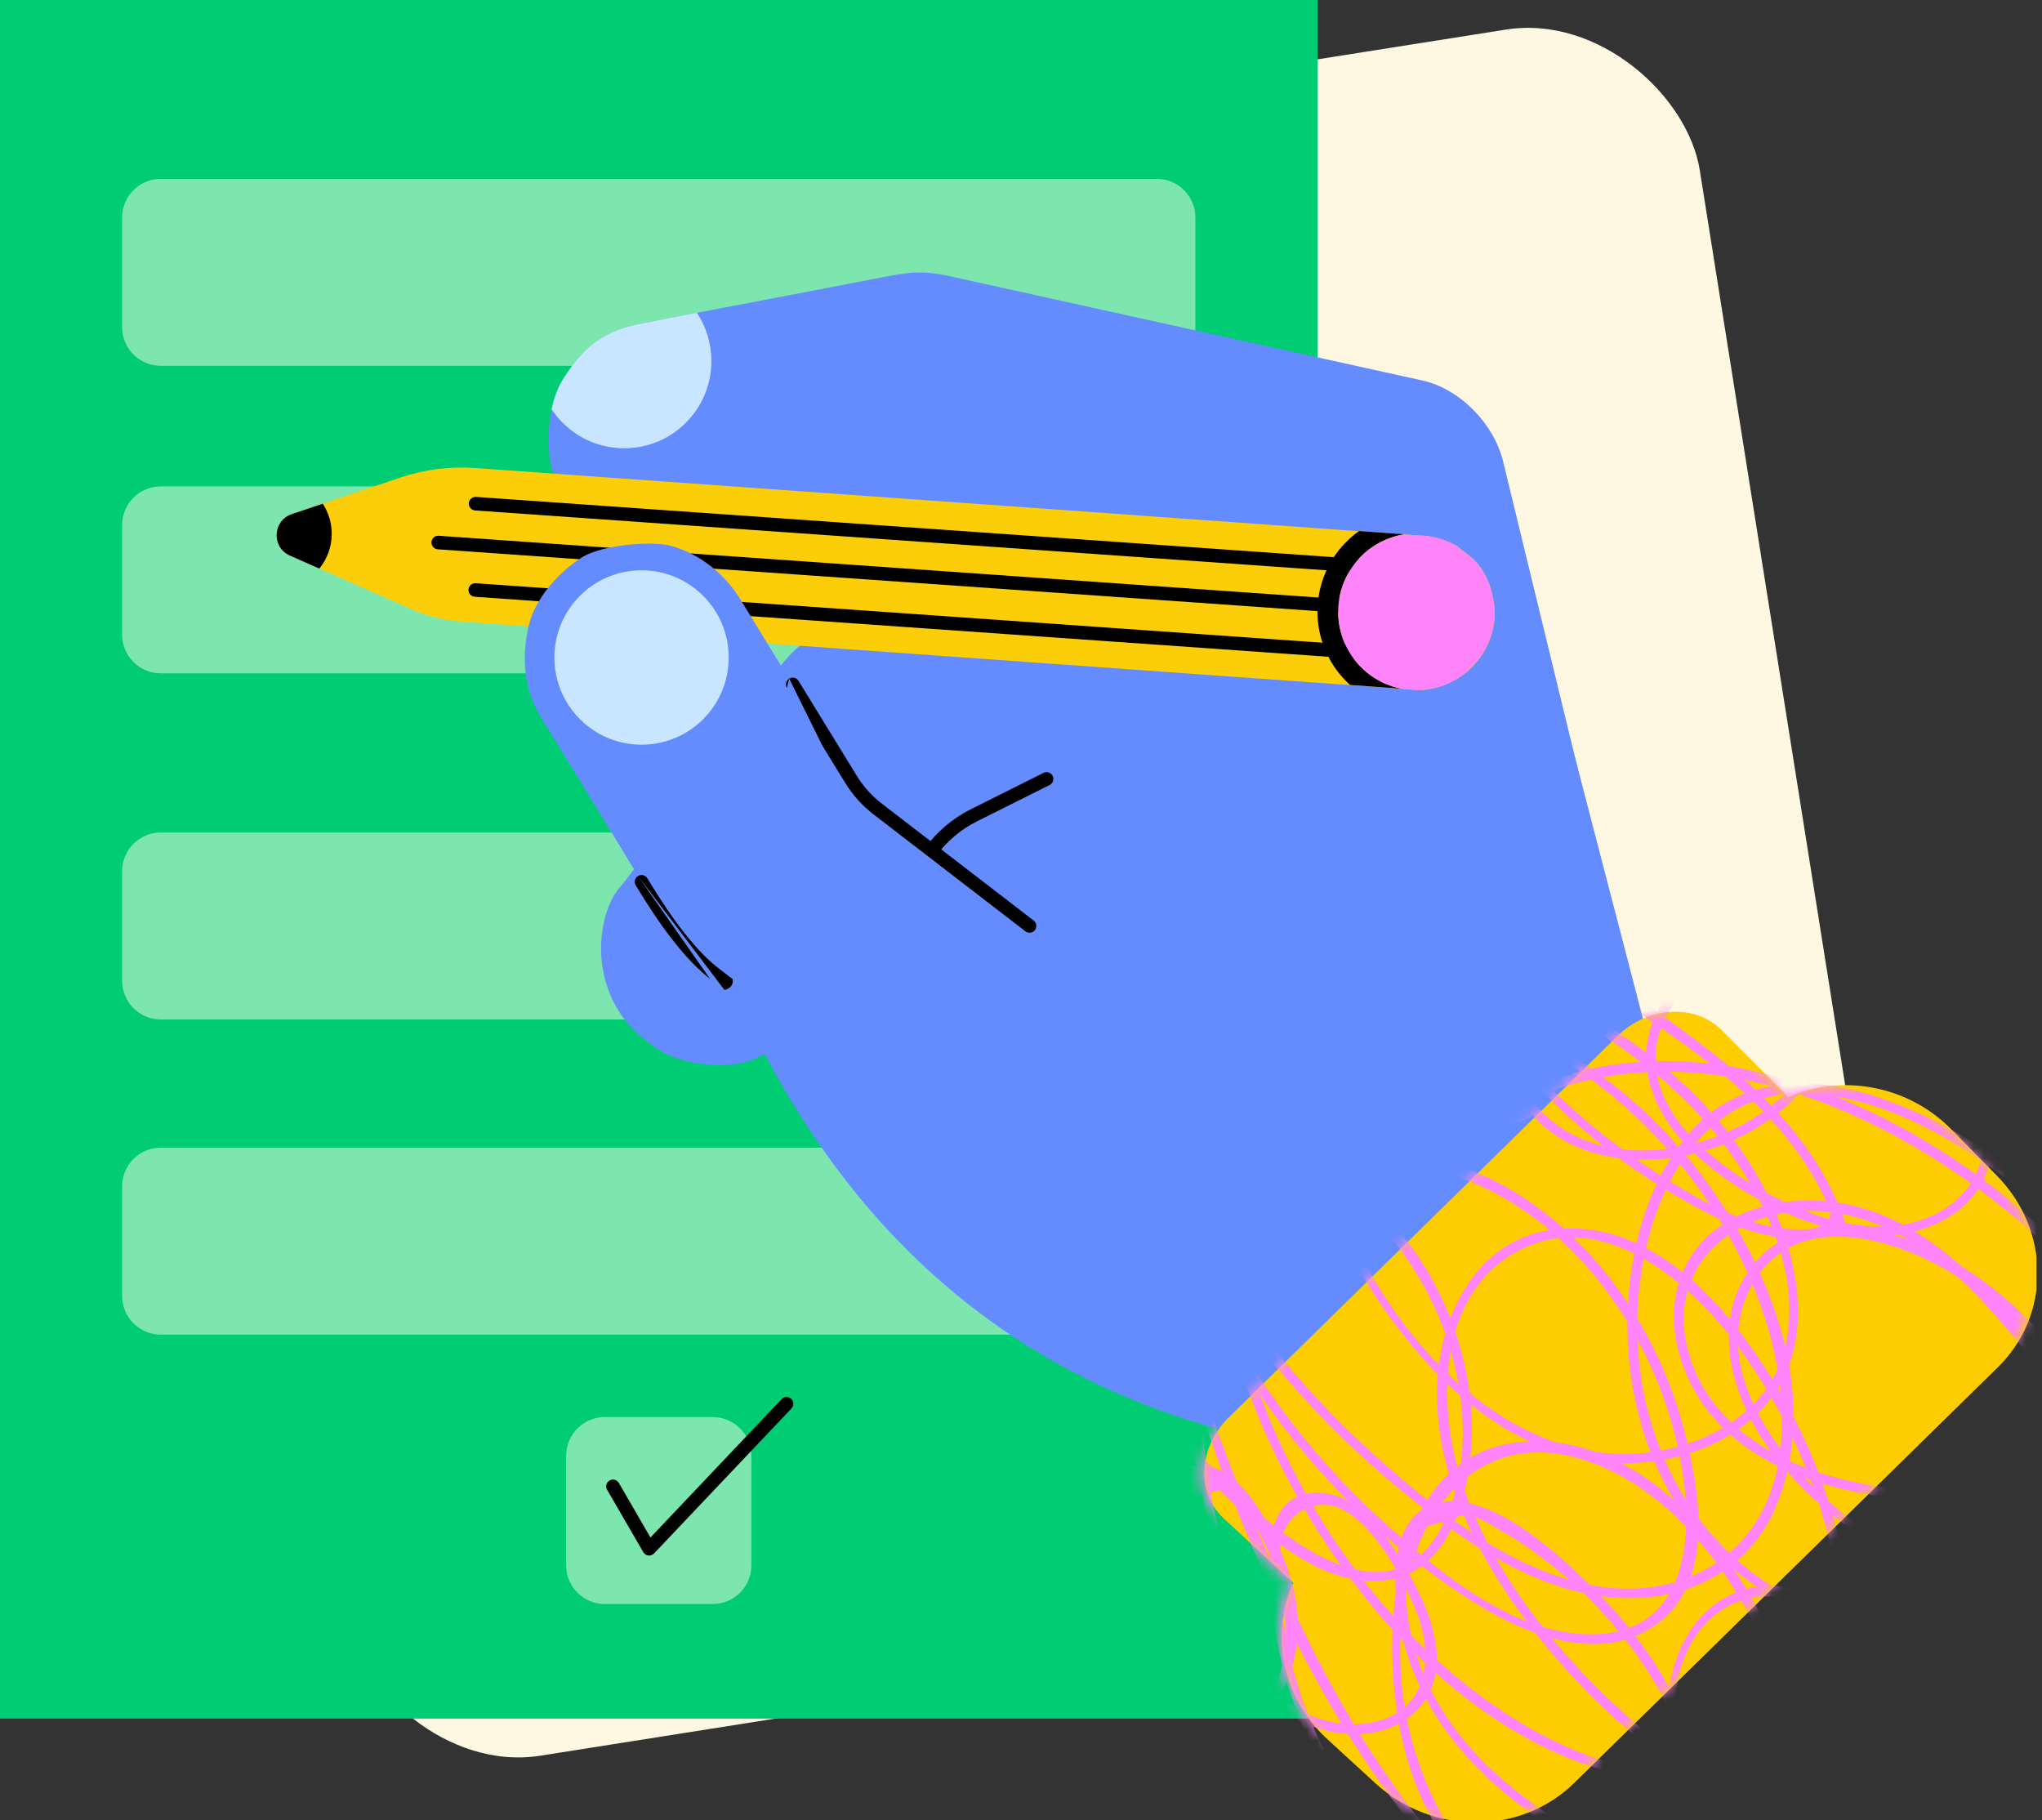 <svg width="193" height="172" viewBox="0 0 193 172" fill="none" xmlns="http://www.w3.org/2000/svg">
<rect x="0" y="0" width="193" height="172" fill="#333333" stroke="none"/>
<rect width="147.71" height="146.841" rx="16" transform="matrix(0.988 -0.156 0.157 0.988 12.21 23.342)" fill="#FEF8E3"/>
<g clip-path="url(#clip0)">
<path d="M124.526 0H0V162.418H124.526V0Z" fill="#00CD73"/>
<path d="M109.326 63.633H15.199C13.178 63.633 11.542 61.997 11.542 59.975V49.623C11.542 47.601 13.178 45.965 15.199 45.965H109.326C111.347 45.965 112.983 47.601 112.983 49.623V59.975C112.99 61.997 111.347 63.633 109.326 63.633Z" fill="#7DE6AF"/>
<path d="M109.326 34.573H15.199C13.178 34.573 11.542 32.937 11.542 30.915V20.563C11.542 18.541 13.178 16.905 15.199 16.905H109.326C111.347 16.905 112.983 18.541 112.983 20.563V30.915C112.99 32.937 111.347 34.573 109.326 34.573Z" fill="#7DE6AF"/>
<path d="M109.326 96.346H15.199C13.178 96.346 11.542 94.709 11.542 92.688V82.335C11.542 80.314 13.178 78.677 15.199 78.677H109.326C111.347 78.677 112.983 80.314 112.983 82.335V92.688C112.99 94.709 111.347 96.346 109.326 96.346Z" fill="#7DE6AF"/>
<path d="M109.326 126.131H15.199C13.178 126.131 11.542 124.495 11.542 122.473V112.121C11.542 110.099 13.178 108.463 15.199 108.463H109.326C111.347 108.463 112.983 110.099 112.983 112.121V122.473C112.99 124.495 111.347 126.131 109.326 126.131Z" fill="#7DE6AF"/>
<path d="M67.36 151.591H57.165C55.144 151.591 53.508 149.954 53.508 147.933V137.581C53.508 135.559 55.144 133.922 57.165 133.922H67.36C69.381 133.922 71.017 135.559 71.017 137.581V147.933C71.017 149.954 69.381 151.591 67.36 151.591Z" fill="#7DE6AF"/>
<path d="M69.061 93.201C73.969 103.27 86.415 130.957 123.794 136.92L141.823 153.901L172.369 126.06L157.689 105.517L148.374 69.718L121.53 45.959L82.951 56.413L69.061 93.201Z" fill="#648CFF"/>
<path d="M77.241 95.287C78.883 93.021 80.526 90.756 82.162 88.49C84.625 85.089 89.553 78.292 89.553 78.292C89.553 78.292 95.224 75.455 98.907 73.607C104.778 70.668 110.648 67.728 116.519 64.789C117.866 64.115 119.207 63.441 120.554 62.767C121.831 62.08 122.858 61.137 123.627 59.943C124.596 58.884 125.251 57.646 125.591 56.214C126.046 54.758 126.11 53.301 125.783 51.844C125.719 50.387 125.283 49.026 124.481 47.768C122.973 45.426 120.727 43.372 117.937 42.73C116.968 42.602 115.993 42.467 115.024 42.339C113.048 42.345 111.206 42.846 109.493 43.834C106.741 45.214 103.995 46.587 101.242 47.967C96.058 50.567 90.868 53.16 85.684 55.759C82.733 57.235 79.749 58.666 76.824 60.194C74.54 61.381 72.737 64.32 71.159 66.502C69.612 68.633 68.066 70.764 66.52 72.894C63.831 76.598 60.361 81.77 58.461 84.01C57.236 85.454 56.216 89.042 57.21 92.655C58.205 96.262 60.476 98.001 62.247 99.202C64.018 100.402 67.951 101.127 70.69 100.305C72.743 99.709 76.272 96.936 77.241 95.287Z" fill="#648CFF"/>
<path fill-rule="evenodd" clip-rule="evenodd" d="M99.494 73.327C99.652 73.644 99.524 74.029 99.207 74.188L92.342 77.621C90.792 78.396 89.46 79.529 88.442 80.928C88.442 80.929 88.442 80.928 88.442 80.928L87.224 82.61C87.016 82.897 86.614 82.96 86.328 82.752C86.041 82.544 85.977 82.143 86.185 81.856L87.404 80.174C88.542 78.609 90.033 77.341 91.768 76.473L98.633 73.04C98.95 72.881 99.335 73.01 99.494 73.327Z" fill="black"/>
<path d="M65.615 51.882C66.873 51.638 71.03 50.836 73.744 50.316C78.088 49.476 82.425 48.641 86.769 47.8C87.763 47.608 88.751 47.415 89.746 47.223C87.802 47.223 85.864 47.223 83.92 47.223C85.395 47.55 86.878 47.877 88.353 48.198C91.901 48.981 95.456 49.764 99.004 50.547C103.302 51.497 107.601 52.441 111.899 53.391C115.621 54.212 119.335 55.033 123.057 55.855C124.872 56.253 126.688 56.676 128.51 57.055C128.536 57.062 128.562 57.068 128.587 57.074C126.04 54.526 123.487 51.972 120.939 49.424C121.812 53.005 122.678 56.587 123.551 60.174C124.93 65.861 126.31 71.547 127.695 77.227C128.01 78.529 128.331 79.839 128.645 81.141C128.985 82.566 129.639 83.811 130.608 84.87C131.378 86.064 132.405 87.001 133.681 87.694C134.939 88.496 136.299 88.927 137.755 88.997C139.212 89.324 140.668 89.26 142.125 88.805C144.774 87.945 147.334 86.302 148.669 83.766C149.035 82.894 149.407 82.021 149.772 81.148C150.292 79.203 150.292 77.265 149.772 75.32C148.9 71.739 148.034 68.158 147.161 64.57C145.782 58.884 144.402 53.198 143.016 47.518C142.702 46.215 142.381 44.906 142.067 43.603C141.207 40.073 138.006 36.742 134.419 35.953C131.179 35.241 127.933 34.522 124.693 33.809C118.245 32.385 111.797 30.966 105.355 29.541C100.556 28.483 95.751 27.424 90.952 26.365C90.579 26.281 90.207 26.198 89.829 26.114C87.429 25.601 86.307 25.652 83.894 26.108C83.715 26.14 83.535 26.179 83.355 26.211C81.026 26.66 78.697 27.109 76.375 27.558C70.966 28.605 63.447 29.997 60.143 30.69C56.839 31.39 55.004 33.052 53.265 35.793C51.526 38.533 51.706 42.782 52.161 44.239C53.021 46.889 54.619 49.001 57.198 50.785C59.751 52.563 63.678 52.402 65.615 51.882C65.615 51.882 64.358 52.126 65.615 51.882Z" fill="#648CFF"/>
<path d="M133.963 50.599C133.136 50.541 132.308 50.483 131.487 50.419C129.241 50.258 126.989 50.098 124.744 49.938C121.42 49.7 118.09 49.463 114.767 49.225C110.706 48.936 106.651 48.648 102.59 48.352C98.124 48.031 93.659 47.717 89.187 47.396C84.696 47.075 80.211 46.754 75.72 46.433C71.537 46.132 67.347 45.837 63.164 45.535C59.629 45.285 56.087 45.028 52.552 44.778C50.005 44.598 47.464 44.412 44.917 44.232C42.524 44.059 40.125 44.367 37.853 45.13C34.979 46.093 30.841 47.486 27.588 48.583C25.772 49.2 25.657 51.722 27.408 52.498L38.867 57.562C40.368 58.23 41.979 58.627 43.621 58.743C45.867 58.903 48.119 59.064 50.364 59.224C53.688 59.462 57.018 59.699 60.341 59.937C64.402 60.225 68.457 60.514 72.518 60.809C76.984 61.13 81.449 61.445 85.921 61.766C90.412 62.087 94.897 62.407 99.388 62.728C103.571 63.03 107.761 63.325 111.944 63.627C115.479 63.877 119.021 64.134 122.556 64.384C125.103 64.564 127.644 64.75 130.191 64.93C131.397 65.013 132.603 65.116 133.816 65.186C133.867 65.186 133.918 65.193 133.976 65.199C135.766 65.328 137.909 64.294 139.141 63.062C140.405 61.798 141.361 59.718 141.277 57.896C141.194 56.009 140.572 54.045 139.141 52.729L137.665 51.587C136.51 50.932 135.278 50.605 133.963 50.599Z" fill="#FCCD09"/>
<path d="M31.354 50.451C31.354 49.399 31.04 48.423 30.507 47.602C29.494 47.942 28.499 48.275 27.575 48.59C25.76 49.206 25.644 51.728 27.396 52.505L30.18 53.737C30.912 52.839 31.354 51.696 31.354 50.451Z" fill="black"/>
<path fill-rule="evenodd" clip-rule="evenodd" d="M40.781 51.228C40.806 50.874 41.112 50.608 41.466 50.633L135.856 57.262C136.21 57.287 136.476 57.594 136.451 57.947C136.426 58.301 136.12 58.567 135.766 58.543L41.376 51.913C41.023 51.888 40.756 51.581 40.781 51.228Z" fill="black"/>
<path fill-rule="evenodd" clip-rule="evenodd" d="M44.31 47.557C44.334 47.203 44.641 46.937 44.995 46.962L135.856 53.347C136.21 53.372 136.476 53.679 136.451 54.033C136.426 54.386 136.12 54.653 135.766 54.628L44.905 48.242C44.551 48.217 44.285 47.91 44.31 47.557Z" fill="black"/>
<path fill-rule="evenodd" clip-rule="evenodd" d="M44.278 55.714C44.302 55.361 44.609 55.094 44.962 55.119L135.856 61.505C136.21 61.529 136.476 61.836 136.451 62.19C136.426 62.543 136.12 62.81 135.766 62.785L44.873 56.399C44.519 56.374 44.253 56.068 44.278 55.714Z" fill="black"/>
<path d="M51.058 67.671C53.066 70.95 55.08 74.223 57.089 77.503C59.238 81.007 61.342 84.556 63.543 88.028C63.549 88.041 63.556 88.047 63.562 88.06C63.562 88.06 63.562 88.06 63.562 88.067C63.844 88.439 64.133 88.805 64.415 89.177C65.185 90.371 66.212 91.308 67.489 92.001C67.502 92.007 67.514 92.02 67.521 92.026C67.611 92.097 67.7 92.168 67.79 92.232C68.214 92.559 68.631 92.88 69.054 93.207C70.645 94.433 72.237 95.653 73.821 96.878C78.261 100.299 82.707 103.72 87.147 107.141C89.989 109.329 92.806 111.543 95.667 113.7C95.712 113.732 95.757 113.77 95.802 113.809C97.059 114.611 98.42 115.041 99.876 115.112C101.332 115.439 102.789 115.375 104.245 114.919C105.67 114.579 106.914 113.924 107.973 112.955C109.166 112.185 110.103 111.158 110.796 109.881C112.137 107.34 112.81 104.259 111.899 101.435C111.534 100.562 111.162 99.689 110.796 98.817C109.821 97.167 108.512 95.858 106.869 94.889C103.681 92.437 100.492 89.979 97.303 87.528C92.222 83.612 81.418 75.301 81.418 75.301C81.418 75.301 79.66 72.433 78.248 70.135C76.003 66.477 73.757 62.819 71.518 59.16C70.998 58.313 70.485 57.472 69.965 56.625C68.502 54.244 66.135 52.338 63.421 51.587C61.965 51.132 57.037 51.388 54.978 52.691C52.918 53.994 50.583 56.446 49.941 59.237C49.306 62.074 49.499 65.129 51.058 67.671Z" fill="#648CFF"/>
<path fill-rule="evenodd" clip-rule="evenodd" d="M60.303 82.788C60.606 82.604 61 82.7 61.184 83.003C61.2 83.028 61.216 83.055 61.232 83.081C61.723 83.89 62.642 85.401 63.801 87C65.004 88.66 66.436 90.371 67.886 91.486L69.246 92.531L69.246 92.531L69.248 92.532L69.251 92.535C69.366 93.431 68.469 93.553 68.467 93.551L68.466 93.55L68.465 93.55M67.111 92.508L67.104 92.503C65.506 91.275 63.987 89.443 62.762 87.754C61.572 86.112 60.631 84.563 60.138 83.752C60.121 83.724 60.104 83.697 60.088 83.67C59.904 83.367 60 82.972 60.303 82.788M67.111 92.508C67.123 92.519 67.136 92.529 67.149 92.539L67.169 92.554L68.461 93.546" fill="black"/>
<path fill-rule="evenodd" clip-rule="evenodd" d="M74.589 64.132C74.891 63.947 75.286 64.042 75.471 64.344C76.026 65.248 76.582 66.155 77.139 67.061L77.139 67.062C77.696 67.968 78.252 68.875 78.808 69.78L78.808 69.78C79.268 70.533 79.767 71.345 80.231 72.098C80.49 72.521 80.739 72.925 80.963 73.29L80.965 73.293C81.59 74.32 82.402 75.218 83.355 75.955C83.356 75.955 83.355 75.955 83.355 75.955L97.701 86.999C97.981 87.216 98.034 87.619 97.818 87.899C97.602 88.18 97.199 88.233 96.918 88.017L82.571 76.971C81.498 76.142 80.578 75.127 79.869 73.961C79.646 73.598 79.398 73.195 79.139 72.773C78.675 72.018 78.174 71.204 77.714 70.451M74.589 64.132C74.287 64.318 74.192 64.713 74.377 65.015L74.589 64.132ZM74.377 65.015C74.933 65.92 75.489 66.827 76.046 67.733L74.377 65.015ZM76.046 67.733C76.602 68.64 77.159 69.546 77.714 70.451L76.046 67.733Z" fill="black"/>
<path d="M139.583 53.217C139.603 53.243 139.628 53.262 139.648 53.288C139.628 53.262 139.609 53.243 139.583 53.217Z" fill="#00CD73"/>
<path d="M132.045 64.988C131.724 64.904 131.416 64.802 131.108 64.68C130.704 64.519 130.319 64.32 129.96 64.096C129.414 63.755 128.914 63.345 128.478 62.876C128.33 62.722 128.195 62.562 128.061 62.388C127.996 62.305 127.932 62.222 127.868 62.132C127.746 61.958 127.624 61.779 127.515 61.593C126.854 60.489 126.476 59.192 126.476 57.812C126.476 56.773 126.688 55.784 127.079 54.886C127.162 54.687 127.259 54.494 127.361 54.302C127.515 54.02 127.688 53.743 127.875 53.48C127.939 53.391 128.003 53.307 128.067 53.224C128.202 53.057 128.343 52.896 128.484 52.736C128.632 52.582 128.786 52.428 128.946 52.287C129.106 52.145 129.273 52.011 129.44 51.882C129.613 51.754 129.786 51.632 129.973 51.517C130.152 51.401 130.345 51.298 130.537 51.202C130.826 51.054 131.127 50.926 131.435 50.817C131.538 50.778 131.641 50.746 131.75 50.714C131.961 50.65 132.173 50.599 132.391 50.554C132.5 50.535 132.609 50.509 132.719 50.496C132.308 50.464 131.897 50.438 131.48 50.406C130.473 50.336 129.459 50.265 128.452 50.188C127.842 50.618 127.284 51.125 126.79 51.696C125.327 53.391 124.519 55.56 124.519 57.8C124.519 60.033 125.321 62.202 126.777 63.89C127.034 64.192 127.31 64.468 127.599 64.731C128.458 64.795 129.312 64.853 130.171 64.917C131.005 64.975 131.846 65.046 132.686 65.103C132.475 65.09 132.257 65.046 132.045 64.988Z" fill="black"/>
<path d="M139.423 53.037C139.404 53.012 139.378 52.992 139.359 52.967C139.385 52.992 139.404 53.012 139.423 53.037Z" fill="#00CD73"/>
<path d="M141.265 57.902C141.265 57.928 141.265 57.954 141.265 57.979C141.181 61.913 138.031 65.084 134.111 65.212C135.869 65.276 137.928 64.269 139.128 63.069C140.392 61.804 141.348 59.725 141.265 57.902Z" fill="#00CD73"/>
<path d="M140.418 54.469C140.411 54.456 140.405 54.437 140.392 54.424C140.399 54.437 140.411 54.45 140.418 54.469Z" fill="#00CD73"/>
<path d="M140.257 54.173C140.251 54.16 140.238 54.141 140.231 54.128C140.238 54.141 140.251 54.154 140.257 54.173Z" fill="#00CD73"/>
<path d="M132.693 65.123C133.065 65.148 133.431 65.174 133.803 65.193C133.437 65.174 133.065 65.148 132.693 65.123Z" fill="#00CD73"/>
<path d="M140.578 54.809C140.571 54.79 140.559 54.77 140.552 54.745C140.559 54.77 140.571 54.79 140.578 54.809Z" fill="#00CD73"/>
<path d="M140.071 53.859C140.058 53.84 140.046 53.821 140.033 53.801C140.046 53.821 140.058 53.84 140.071 53.859Z" fill="#00CD73"/>
<path d="M127.361 54.308C127.515 54.026 127.689 53.75 127.875 53.487C127.682 53.75 127.509 54.026 127.361 54.308Z" fill="#00CD73"/>
<path d="M128.067 53.237C128.202 53.07 128.343 52.91 128.484 52.749C128.337 52.903 128.202 53.063 128.067 53.237Z" fill="#00CD73"/>
<path d="M127.073 54.893C127.156 54.694 127.252 54.501 127.355 54.309C127.259 54.501 127.163 54.694 127.073 54.893Z" fill="#00CD73"/>
<path d="M128.478 62.883C128.331 62.729 128.196 62.568 128.061 62.395C128.189 62.562 128.331 62.722 128.478 62.883Z" fill="#00CD73"/>
<path d="M128.946 52.299C129.107 52.158 129.274 52.023 129.44 51.895C129.274 52.023 129.107 52.158 128.946 52.299Z" fill="#00CD73"/>
<path d="M131.108 64.686C130.704 64.526 130.319 64.327 129.96 64.102C130.319 64.327 130.704 64.526 131.108 64.686Z" fill="#00CD73"/>
<path d="M127.868 62.138C127.747 61.965 127.625 61.785 127.516 61.599C127.625 61.785 127.74 61.965 127.868 62.138Z" fill="#00CD73"/>
<path d="M132.045 64.988C131.724 64.904 131.416 64.802 131.108 64.68C131.41 64.808 131.724 64.911 132.045 64.988Z" fill="#00CD73"/>
<path d="M129.973 51.529C130.152 51.414 130.345 51.311 130.537 51.215C130.345 51.311 130.159 51.414 129.973 51.529Z" fill="#00CD73"/>
<path d="M131.75 50.727C131.962 50.663 132.173 50.612 132.392 50.567C132.173 50.612 131.962 50.67 131.75 50.727Z" fill="#00CD73"/>
<path d="M130.537 51.215C130.826 51.068 131.127 50.939 131.435 50.83C131.127 50.939 130.826 51.068 130.537 51.215Z" fill="#00CD73"/>
<path d="M140.822 55.444C140.976 55.9 141.085 56.368 141.155 56.837C141.085 56.368 140.976 55.894 140.822 55.444Z" fill="#00CD73"/>
<path d="M141.207 57.19C141.233 57.427 141.252 57.665 141.265 57.902C141.252 57.665 141.233 57.427 141.207 57.19Z" fill="#00CD73"/>
<path d="M139.847 53.544C140.2 54.026 140.482 54.552 140.7 55.11C140.488 54.552 140.206 54.019 139.847 53.544Z" fill="#00CD73"/>
<path d="M141.207 57.19C141.194 57.074 141.175 56.952 141.156 56.837C141.079 56.362 140.97 55.893 140.822 55.444C140.783 55.329 140.745 55.219 140.7 55.104C140.482 54.546 140.206 54.019 139.847 53.538C139.635 53.249 139.391 52.98 139.122 52.736L137.646 51.593C136.504 50.932 135.279 50.599 133.963 50.599C133.546 50.566 133.136 50.541 132.719 50.509C132.61 50.528 132.501 50.547 132.392 50.567C132.173 50.611 131.962 50.663 131.75 50.727C131.647 50.759 131.538 50.791 131.436 50.83C131.128 50.939 130.826 51.067 130.537 51.215C130.345 51.311 130.159 51.42 129.973 51.529C129.793 51.645 129.613 51.767 129.44 51.895C129.267 52.023 129.1 52.158 128.946 52.299C128.786 52.441 128.632 52.595 128.484 52.749C128.337 52.903 128.196 53.069 128.067 53.236C128.003 53.32 127.939 53.403 127.875 53.493C127.689 53.756 127.515 54.026 127.361 54.315C127.259 54.507 127.163 54.7 127.079 54.899C126.694 55.797 126.476 56.785 126.476 57.825C126.476 59.205 126.855 60.502 127.515 61.605C127.625 61.791 127.74 61.971 127.868 62.145C127.932 62.234 127.997 62.318 128.061 62.401C128.196 62.568 128.33 62.728 128.478 62.889C128.914 63.357 129.415 63.768 129.96 64.108C130.326 64.333 130.711 64.532 131.108 64.692C131.41 64.814 131.724 64.917 132.045 65C132.257 65.052 132.475 65.097 132.693 65.135C133.065 65.161 133.431 65.186 133.803 65.206C133.854 65.206 133.906 65.212 133.963 65.219C134.015 65.225 134.066 65.219 134.111 65.225C138.031 65.103 141.181 61.926 141.265 57.992C141.265 57.966 141.265 57.941 141.265 57.915C141.252 57.665 141.233 57.427 141.207 57.19Z" fill="#FF84F9"/>
<path d="M60.636 70.379C65.186 70.379 68.874 66.689 68.874 62.138C68.874 57.587 65.186 53.898 60.636 53.898C56.087 53.898 52.398 57.587 52.398 62.138C52.398 66.689 56.087 70.379 60.636 70.379Z" fill="#C8E6FF"/>
<path d="M53.245 35.786C52.7 36.64 52.347 37.648 52.129 38.668C53.605 40.895 56.126 42.365 59 42.365C63.549 42.365 67.238 38.675 67.238 34.124C67.238 32.436 66.731 30.864 65.859 29.555C63.536 29.997 61.483 30.402 60.13 30.684C56.819 31.384 54.984 33.046 53.245 35.786Z" fill="#C8E6FF"/>
<path d="M158.318 109.798L170.11 126.093L142.683 150.404L136.305 139.07L158.318 109.798Z" fill="#648CFF"/>
<path fill-rule="evenodd" clip-rule="evenodd" d="M74.782 132.199C75.039 132.443 75.05 132.849 74.806 133.106L61.82 146.809C61.681 146.955 61.481 147.028 61.28 147.004C61.079 146.981 60.901 146.864 60.8 146.689L57.38 140.791C57.202 140.484 57.307 140.092 57.613 139.914C57.92 139.736 58.312 139.84 58.49 140.147L61.479 145.303L73.875 132.223C74.119 131.966 74.525 131.955 74.782 132.199Z" fill="black"/>
<path d="M115.659 143.498L122.235 149.576C120.041 154.447 121.164 160.435 125.501 164.408L130.011 168.541C135.394 173.476 143.735 173.457 148.784 168.502L188.845 129.199C193.862 124.276 193.811 116.273 188.736 111.107L184.45 106.749C180.299 102.526 174.056 101.474 169.02 103.675L162.732 97.36C160.211 94.831 155.764 95.081 152.877 97.912L116.114 133.98C113.259 136.791 113.048 141.078 115.659 143.498Z" fill="#FDCD01"/>
<mask id="mask0" mask-type="alpha" maskUnits="userSpaceOnUse" x="113" y="95" width="80" height="78">
<path d="M115.391 143.51L121.967 149.588C119.773 154.459 120.896 160.447 125.233 164.42L129.743 168.553C135.126 173.488 143.467 173.469 148.516 168.514L188.577 129.211C193.594 124.289 193.543 116.285 188.468 111.119L184.182 106.761C180.031 102.538 173.788 101.486 168.752 103.687L162.464 97.372C159.943 94.843 155.496 95.094 152.609 97.924L115.846 133.992C112.991 136.803 112.78 141.091 115.391 143.51Z" fill="#FDCD01"/>
</mask>
<g mask="url(#mask0)">
<path d="M146.878 103.014C161.135 98.059 176.558 104.394 187.979 113.083C193.708 117.448 199.392 123.179 201.009 130.45C202.485 137.099 200.06 145.051 193.381 147.804C186.233 150.744 178.226 146.707 172.901 141.945C167.595 137.196 161.609 128.955 165.504 121.606C169.745 113.59 180.427 117.306 186.073 121.382C191.918 125.592 196.447 131.458 199.713 137.837C202.844 143.941 205.487 151.052 205.629 157.983C205.802 166.352 201.06 171.827 193.092 173.848C177.687 177.77 161.943 170.46 151.139 159.697C145.666 154.242 140.783 147.772 138.268 140.398C135.875 133.383 135.696 122.807 142.997 118.494C151.331 113.578 160.089 121.375 164.644 127.761C168.949 133.788 172.208 140.905 173.421 148.241C174.646 155.621 173.1 164.26 165.042 166.853C157.914 169.144 149.849 166.525 143.696 162.803C131.249 155.281 121.908 141.682 117.77 127.896C115.717 121.048 114.344 112.962 116.05 105.889C117.898 98.232 124.487 94.767 131.968 95.094C145.505 95.678 157.766 106.069 163.874 117.634C167.088 123.712 169.251 131.105 168.128 138.017C166.678 146.906 159.062 151.482 150.369 149.8C142.753 148.331 136.036 142.965 130.377 137.934C124.801 132.973 119.855 127.306 115.729 121.087C111.931 115.362 108.255 108.899 107.831 101.884C107.331 93.618 112.983 88.079 121.074 87.694C128.195 87.361 135.445 90.069 141.88 92.835C148.726 95.781 155.296 99.67 160.416 105.157C165.632 110.747 170.604 119.444 168.712 127.376C167.165 133.845 160.41 137.163 154.218 137.394C139.911 137.921 128.253 122.255 125.167 109.65C123.307 102.045 125.725 94.561 132.821 90.788C138.345 87.848 144.973 87.271 151.113 87.848C164.278 89.081 177.039 94.934 187.035 103.508C197.224 112.243 207.637 126.356 206.54 140.475C205.93 148.305 200.406 155.936 192.194 156.764C188.242 157.162 184.264 156.077 180.485 155.05C176.379 153.933 172.26 152.643 168.538 150.545C156.9 143.986 152.486 129.5 155.816 116.973C157.805 109.464 162.751 102.757 171.291 103.347C178.753 103.861 186.195 108.398 191.777 113.135C203.069 122.71 209.677 136.624 210.986 151.283C211.653 158.728 211.095 166.359 209.311 173.624C207.65 180.375 204.474 187.39 197.968 190.689C190.744 194.353 181.428 193.128 173.735 191.953C165.805 190.747 157.606 188.738 150.401 185.15C137.203 178.578 129.966 163.965 133.046 149.415C134.714 141.534 140.507 135.392 149.06 137.78C156.329 139.808 161.834 146.174 165.324 152.573C170.662 162.354 177.521 185.843 162.443 190.888C155.283 193.288 147.328 189.932 141.386 185.997C135.599 182.166 130.723 177.064 126.816 171.352C123.031 165.826 120.099 159.748 117.885 153.433C115.344 146.193 113.253 138.319 113.631 130.592C113.997 123.172 117.417 115.426 124.301 111.896C131.801 108.052 140.334 111.087 146.397 116.19C152.03 120.933 156.066 127.633 158.061 134.693C160.23 142.356 161.025 154.941 149.682 154.434C142.413 154.107 135.362 148.061 130.261 143.37C125.174 138.684 120.785 133.255 117.256 127.306C113.773 121.433 111.142 115.047 109.557 108.405C107.992 101.833 105.785 91.628 111.136 86.199C116.801 80.448 127.041 81.944 133.88 84.273C140.989 86.699 147.417 90.794 153.647 94.901C159.62 98.842 165.76 103.097 169.976 108.995C170.899 110.292 171.734 111.672 172.414 113.116C173.036 114.444 173.44 115.111 172.022 115.869C170.919 116.459 168.59 116.145 167.467 115.933C163.784 115.24 160.345 113.225 157.208 111.254C150.953 107.327 144.633 101.897 140.713 95.543C138.448 91.872 138.358 87.9 141.65 84.819C145.12 81.572 150.118 81.353 154.59 81.847C169.34 83.465 185.913 88.073 196.698 98.772C206.456 108.45 211.012 125.213 199.752 135.771C193.701 141.438 184.803 141.669 177.039 140.404C169.642 139.198 161.654 135.514 159.55 127.646C157.42 119.681 163.887 114.251 171.406 114.438C178.887 114.617 184.796 119.822 189.396 125.239C198.699 136.169 208.856 151.033 204.653 166.134C199.931 183.116 180.241 184.457 166.049 180.228C152.479 176.184 134.367 167.86 132.937 151.649C132.776 149.839 132.821 147.849 133.335 146.091C133.546 145.577 133.752 145.064 133.963 144.55C135.458 144.076 136.96 143.607 138.454 143.132C139.577 143.196 141.123 144.23 142.118 144.807C145.21 146.611 148.04 148.87 150.542 151.43C155.469 156.462 159.152 162.809 160.82 169.67C161.853 173.938 162.315 178.886 159.569 182.628C156.06 187.396 150.689 186.395 146.32 183.475C140.411 179.522 135.458 174.034 131.397 168.245C127.618 162.861 124.506 157.027 121.741 151.065C118.507 144.095 115.287 136.881 113.253 129.456C112.111 125.277 111.411 120.907 111.835 116.568C112.098 113.847 112.708 111.03 115.486 109.804C117.526 108.905 119.874 109.303 121.921 110.003C128.215 112.146 133.225 118.128 135.824 124.064C138.48 130.123 139.41 138.139 136.299 144.236C131.198 154.229 119.951 144.467 115.255 139.455C110.16 134.019 106.08 127.697 102.397 121.247C98.503 114.431 94.679 106.55 96.123 98.483C97.515 90.704 103.494 85.287 111.533 85.525C118.745 85.737 126.187 89.01 132.359 92.552C134.996 94.067 137.524 95.826 139.635 98.027C140.822 99.272 141.874 100.658 142.676 102.186C143.33 103.424 143.85 103.938 143.022 105.023C141.983 106.383 138.948 105.857 137.563 105.53C133.873 104.663 130.973 102.09 128.369 99.484C125.494 96.609 121.978 93.4 121.35 89.19C119.945 79.787 130.755 75.725 138.217 75.725C145.858 75.725 153.904 77.432 161.102 79.941C168.295 82.444 175.128 86.385 180.209 92.142C184.719 97.251 191.854 109.117 183.795 114.245C177.168 118.462 167.685 113.899 162.219 109.586C159.344 107.32 156.631 104.195 156.483 100.344C156.303 95.691 159.973 92.078 164.022 90.48C171.06 87.707 179.85 89.427 186.952 91.186C193.997 92.931 200.785 95.736 206.944 99.593C219.32 107.359 228.867 119.816 231.703 134.301C233.166 141.784 232.928 150.179 229.348 157.059C226.037 163.413 220.148 167.892 214.04 171.365C201.176 178.681 184.206 185.24 170.008 177.757C164.028 174.606 158.543 168.791 158.356 161.673C158.273 158.535 159.287 155.146 161.654 152.984C165.401 149.563 170.694 150.757 174.531 153.298C186.4 161.166 190.417 181.216 182.32 192.993C172.24 207.645 150.529 197.755 138.788 191.074C126.008 183.809 114.344 173.014 110.699 158.266C109.904 155.044 109.532 151.706 109.686 148.388C109.763 146.733 109.743 144.063 110.545 142.574C110.622 142.304 110.699 142.041 110.776 141.772C112.489 141.419 114.202 141.066 115.915 140.713C117.032 141.078 118.02 143.228 118.636 144.217C122.569 150.5 123.685 162.001 114.286 164.176C106.568 165.961 98.824 158.766 94.923 152.926C91.201 147.355 89.02 140.834 87.731 134.301C86.159 126.317 86.017 117.589 90.361 110.401C94.442 103.649 101.91 100.062 109.724 101.307C113.542 101.916 117.019 103.636 119.848 106.28C121.318 107.654 127.118 114.367 124.038 115.952C120.349 117.858 114.831 112.718 112.438 110.523C109.705 108.013 107.055 105.318 105.053 102.167C100.729 95.364 101.23 87.547 106.908 81.7C112.573 75.866 120.933 74.261 128.766 74.319C142.349 74.415 161.815 77.13 170.046 89.466C180.414 105.01 149.259 117.39 143.183 100.934C140.418 93.457 144.89 85.993 151.568 82.585C159.165 78.709 168.025 79.531 176.064 81.379C189.307 84.427 203.543 89.6 212.487 100.37C221.219 110.889 223.118 125.573 218.557 138.287C214.309 150.128 202.652 162.944 189.108 162.867C181.954 162.829 173.402 157.373 175.089 149.255C175.776 145.943 178.13 142.978 181.499 142.169C186.259 141.027 190.898 144.506 193.817 147.875C203.601 159.17 202.799 176.531 191.443 186.37C179.028 197.126 160.73 193.635 147.244 186.8C134.38 180.279 123.801 168.611 121.427 154.043C121.106 152.085 120.952 150.102 120.971 148.119C120.978 147.188 120.933 146.136 121.183 145.231C121.863 142.715 124.68 141.451 126.964 142.696C130.075 144.396 132.443 148.908 133.777 152.072C135.587 156.366 135.105 161.648 129.761 162.771C125.539 163.657 121.619 161.353 118.668 158.561C108.813 149.236 97.823 132.639 106.593 119.283C106.92 118.783 106.118 118.32 105.791 118.815C99.099 129 103.764 141.303 110.334 150.224C113.651 154.729 117.513 160.063 122.659 162.598C126.104 164.298 130.961 164.594 133.873 161.667C137.171 158.355 135.651 153.414 133.745 149.813C131.865 146.264 128.625 140.494 123.82 141.117C119.123 141.727 119.9 148.311 120.208 151.649C120.74 157.348 122.601 162.88 125.417 167.847C131.204 178.065 140.918 185.49 151.703 189.822C162.783 194.27 176.186 196.568 187.112 190.516C196.268 185.439 202.113 175.703 201.632 165.165C201.202 155.827 194.997 142.15 184.334 141.104C175.461 140.231 171.329 151.09 176.135 157.63C182.75 166.634 195.203 164.189 203.338 159.016C220.873 147.881 227.115 123.48 217.023 105.324C211.525 95.434 201.676 89.145 191.392 85.082C180.151 80.641 165.728 76.193 153.853 80.577C145.242 83.76 138.467 92.822 142.682 102.102C146.866 111.319 158.889 111.171 166.383 106.377C170.264 103.893 173.761 99.933 173.228 95.03C172.702 90.197 169.109 86.141 165.382 83.336C155.784 76.11 142.849 73.928 131.115 73.434C120.201 72.978 106.869 75.686 102.256 87.007C98.015 97.417 106.529 107.025 114.08 113.167C117.378 115.85 121.94 118.481 126.027 115.978C126.206 115.869 126.29 115.657 126.239 115.452C123.262 103.681 110.212 96.853 98.881 101.627C86.993 106.64 84.625 120.798 86.434 132.183C88.276 143.767 93.197 156.655 103.899 162.764C108.396 165.332 114.202 166.647 118.54 163.04C122.601 159.665 123.473 154.043 121.998 149.184C120.978 145.815 117.577 137.998 113.003 138.505C108.3 139.031 108.621 148.151 108.762 151.366C109.365 164.825 117.513 176.582 127.759 184.759C133.007 188.943 138.833 192.37 144.877 195.258C151.151 198.256 157.824 200.983 164.849 201.317C170.354 201.574 176.276 200.181 180.478 196.452C184.912 192.518 186.817 186.241 187.266 180.497C188.133 169.42 182.762 154.71 171.451 150.641C160.493 146.7 154.956 158.888 158.87 167.726C163.957 179.207 177.938 183.173 189.435 181.543C196.313 180.568 202.863 177.981 209.087 174.965C214.855 172.167 220.59 168.9 225.126 164.292C234.282 154.992 235.071 141.104 231.376 129.135C227.455 116.446 218.595 105.78 207.425 98.759C196.595 91.949 181.999 87.007 169.071 88.33C163.842 88.862 158.247 91.34 156.22 96.564C154.347 101.403 156.919 106.126 160.519 109.342C164.824 113.173 171.15 116.402 176.975 116.729C181.723 116.992 186.907 114.765 188.081 109.772C189.358 104.336 185.964 98.04 182.833 93.843C179.144 88.901 174.184 84.992 168.731 82.168C162.155 78.76 154.918 76.835 147.629 75.673C141.425 74.685 134.554 73.889 128.625 76.508C124.064 78.523 120.086 83.08 120.31 88.31C120.554 93.952 126.04 98.804 129.979 102.244C134.034 105.78 139.43 108.18 144.601 105.594C144.78 105.504 144.87 105.26 144.813 105.067C143.202 99.599 139.173 95.672 134.457 92.687C128.908 89.177 122.254 86.276 115.8 85.044C110.186 83.972 104.117 84.614 99.908 88.83C96.11 92.636 94.576 98.309 94.955 103.579C95.475 110.831 99.106 117.473 102.731 123.609C106.452 129.905 110.584 136.047 115.749 141.258C119.572 145.122 125.097 150.14 131.044 149.325C136.356 148.594 138.3 142.972 138.904 138.332C140.354 127.254 134.194 114.733 123.98 109.817C119.919 107.859 114.036 107.288 111.861 112.153C109.063 118.417 111.399 127.055 113.445 133.172C117.911 146.514 124.057 160.332 132.693 171.506C137.8 178.116 152.018 194.341 160.313 183.225C164.034 178.232 162.552 171.089 160.621 165.691C158.517 159.787 154.995 154.421 150.523 150.038C147.257 146.842 140.604 140.552 135.535 142.15C130.666 143.678 131.718 151.905 132.757 155.544C136.613 169.054 150.677 175.979 162.957 180.163C174.986 184.264 190.68 185.779 200.348 175.697C209.619 166.031 207.085 151.225 201.298 140.514C197.91 134.237 193.477 128.223 188.678 122.954C184.649 118.532 179.619 114.489 173.524 113.635C168.712 112.961 163.085 114.174 160.102 118.32C157.137 122.447 157.965 127.999 160.557 132.093C163.778 137.176 169.571 139.808 175.288 140.976C181.601 142.266 188.864 142.612 194.895 140.019C205.398 135.508 209.44 122.665 206.27 112.243C202.331 99.291 190.243 90.826 178.092 86.385C170.938 83.773 163.271 82.008 155.726 81.013C150.099 80.269 143.51 80.525 139.782 85.48C136.254 90.178 138.942 94.946 142.131 98.958C146.551 104.509 152.011 109.226 158.119 112.833C162.828 115.619 168.769 118.667 174.14 115.914C174.313 115.824 174.415 115.574 174.351 115.387C171.977 108.668 167.108 103.579 161.564 99.285C154.892 94.112 147.475 89.279 139.847 85.666C128.741 80.41 107.806 77.342 107.029 94.85C106.401 109.117 112.983 124.122 121.555 135.18C126.264 141.252 131.949 146.598 138.371 150.827C143.523 154.222 151.081 157.675 156.785 153.343C162.148 149.268 160.621 140.52 159.114 134.892C157.131 127.498 152.941 120.438 147.071 115.477C141.925 111.139 135.035 108.071 128.202 109.477C122.094 110.734 117.301 115.458 114.831 121.042C111.501 128.576 112.541 137.215 114.44 144.974C116.211 152.233 118.835 159.331 122.428 165.89C129.01 177.911 140.604 190.65 154.995 192.351C185.848 196.003 170.739 136.772 145.454 136.214C130.261 135.88 129.896 157.431 133.399 167.494C138.904 183.308 154.712 189.264 169.918 192.171C177.752 193.667 186.715 195.053 194.542 192.903C201.06 191.119 205.526 186.293 208.118 180.196C214.258 165.768 213.482 147.304 207.476 133.011C201.901 119.745 190.615 107.75 176.629 103.418C170.264 101.441 163.617 102.109 159.242 107.577C155.315 112.487 153.782 119.277 153.814 125.457C153.846 131.952 155.726 138.53 159.582 143.8C163.656 149.37 169.642 152.573 176.096 154.665C183.199 156.969 191.79 159.684 198.706 155.487C204.294 152.098 207.335 145.719 207.528 139.32C207.977 124.661 197.083 110.349 186.227 101.557C175.512 92.88 161.552 86.828 147.623 86.667C134.996 86.52 121.504 93.092 123.852 107.769C124.987 114.868 128.946 121.69 133.463 127.19C137.819 132.498 143.792 137.151 150.779 138.094C156.06 138.806 161.956 137.465 165.921 133.775C171.009 129.045 170.604 121.844 168.314 115.798C162.783 101.178 147.456 92.957 133.322 88.612C127.304 86.757 119.964 85.416 114.042 88.336C108.165 91.231 106.227 97.507 107.094 103.662C108.088 110.69 111.854 117.075 115.819 122.819C120.516 129.622 126.181 135.752 132.584 140.976C138.506 145.808 145.441 150.718 153.365 151.02C159.569 151.251 165.292 148.35 167.794 142.516C173.312 129.674 164.625 113.552 155.302 104.92C146.923 97.161 130.691 88.946 120.067 97.411C114.619 101.749 114.145 109.323 114.594 115.753C115.107 123.121 117.154 130.328 120.31 136.99C126.585 150.224 138.14 164.01 152.922 167.681C158.947 169.176 166.44 169.06 170.964 164.183C175.275 159.53 175.275 152.412 174.056 146.572C172.459 138.922 168.891 131.554 164.079 125.419C159.877 120.06 153.589 115.067 146.327 116.28C139.635 117.403 136.305 123.994 135.875 130.226C135.356 137.799 138.66 145.16 142.875 151.264C151.787 164.157 165.895 174.58 181.909 175.671C188.511 176.12 196.614 175.19 201.773 170.62C206.745 166.217 207.124 159.177 206.039 153.054C203.646 139.538 195.184 124.174 182.403 118.032C177.193 115.529 169.873 114.418 165.754 119.476C161.622 124.539 163.528 131.599 166.89 136.477C173.254 145.712 190.07 156.449 199.168 144.416C207.893 132.863 197.776 119.315 188.44 112.223C176.821 103.399 161.115 97.019 146.628 102.057C146.07 102.314 146.314 103.213 146.878 103.014Z" fill="#FF84F9"/>
</g>
</g>
<defs>
<clipPath id="clip0">
<rect width="192.476" height="172" fill="white"/>
</clipPath>
</defs>
</svg>
